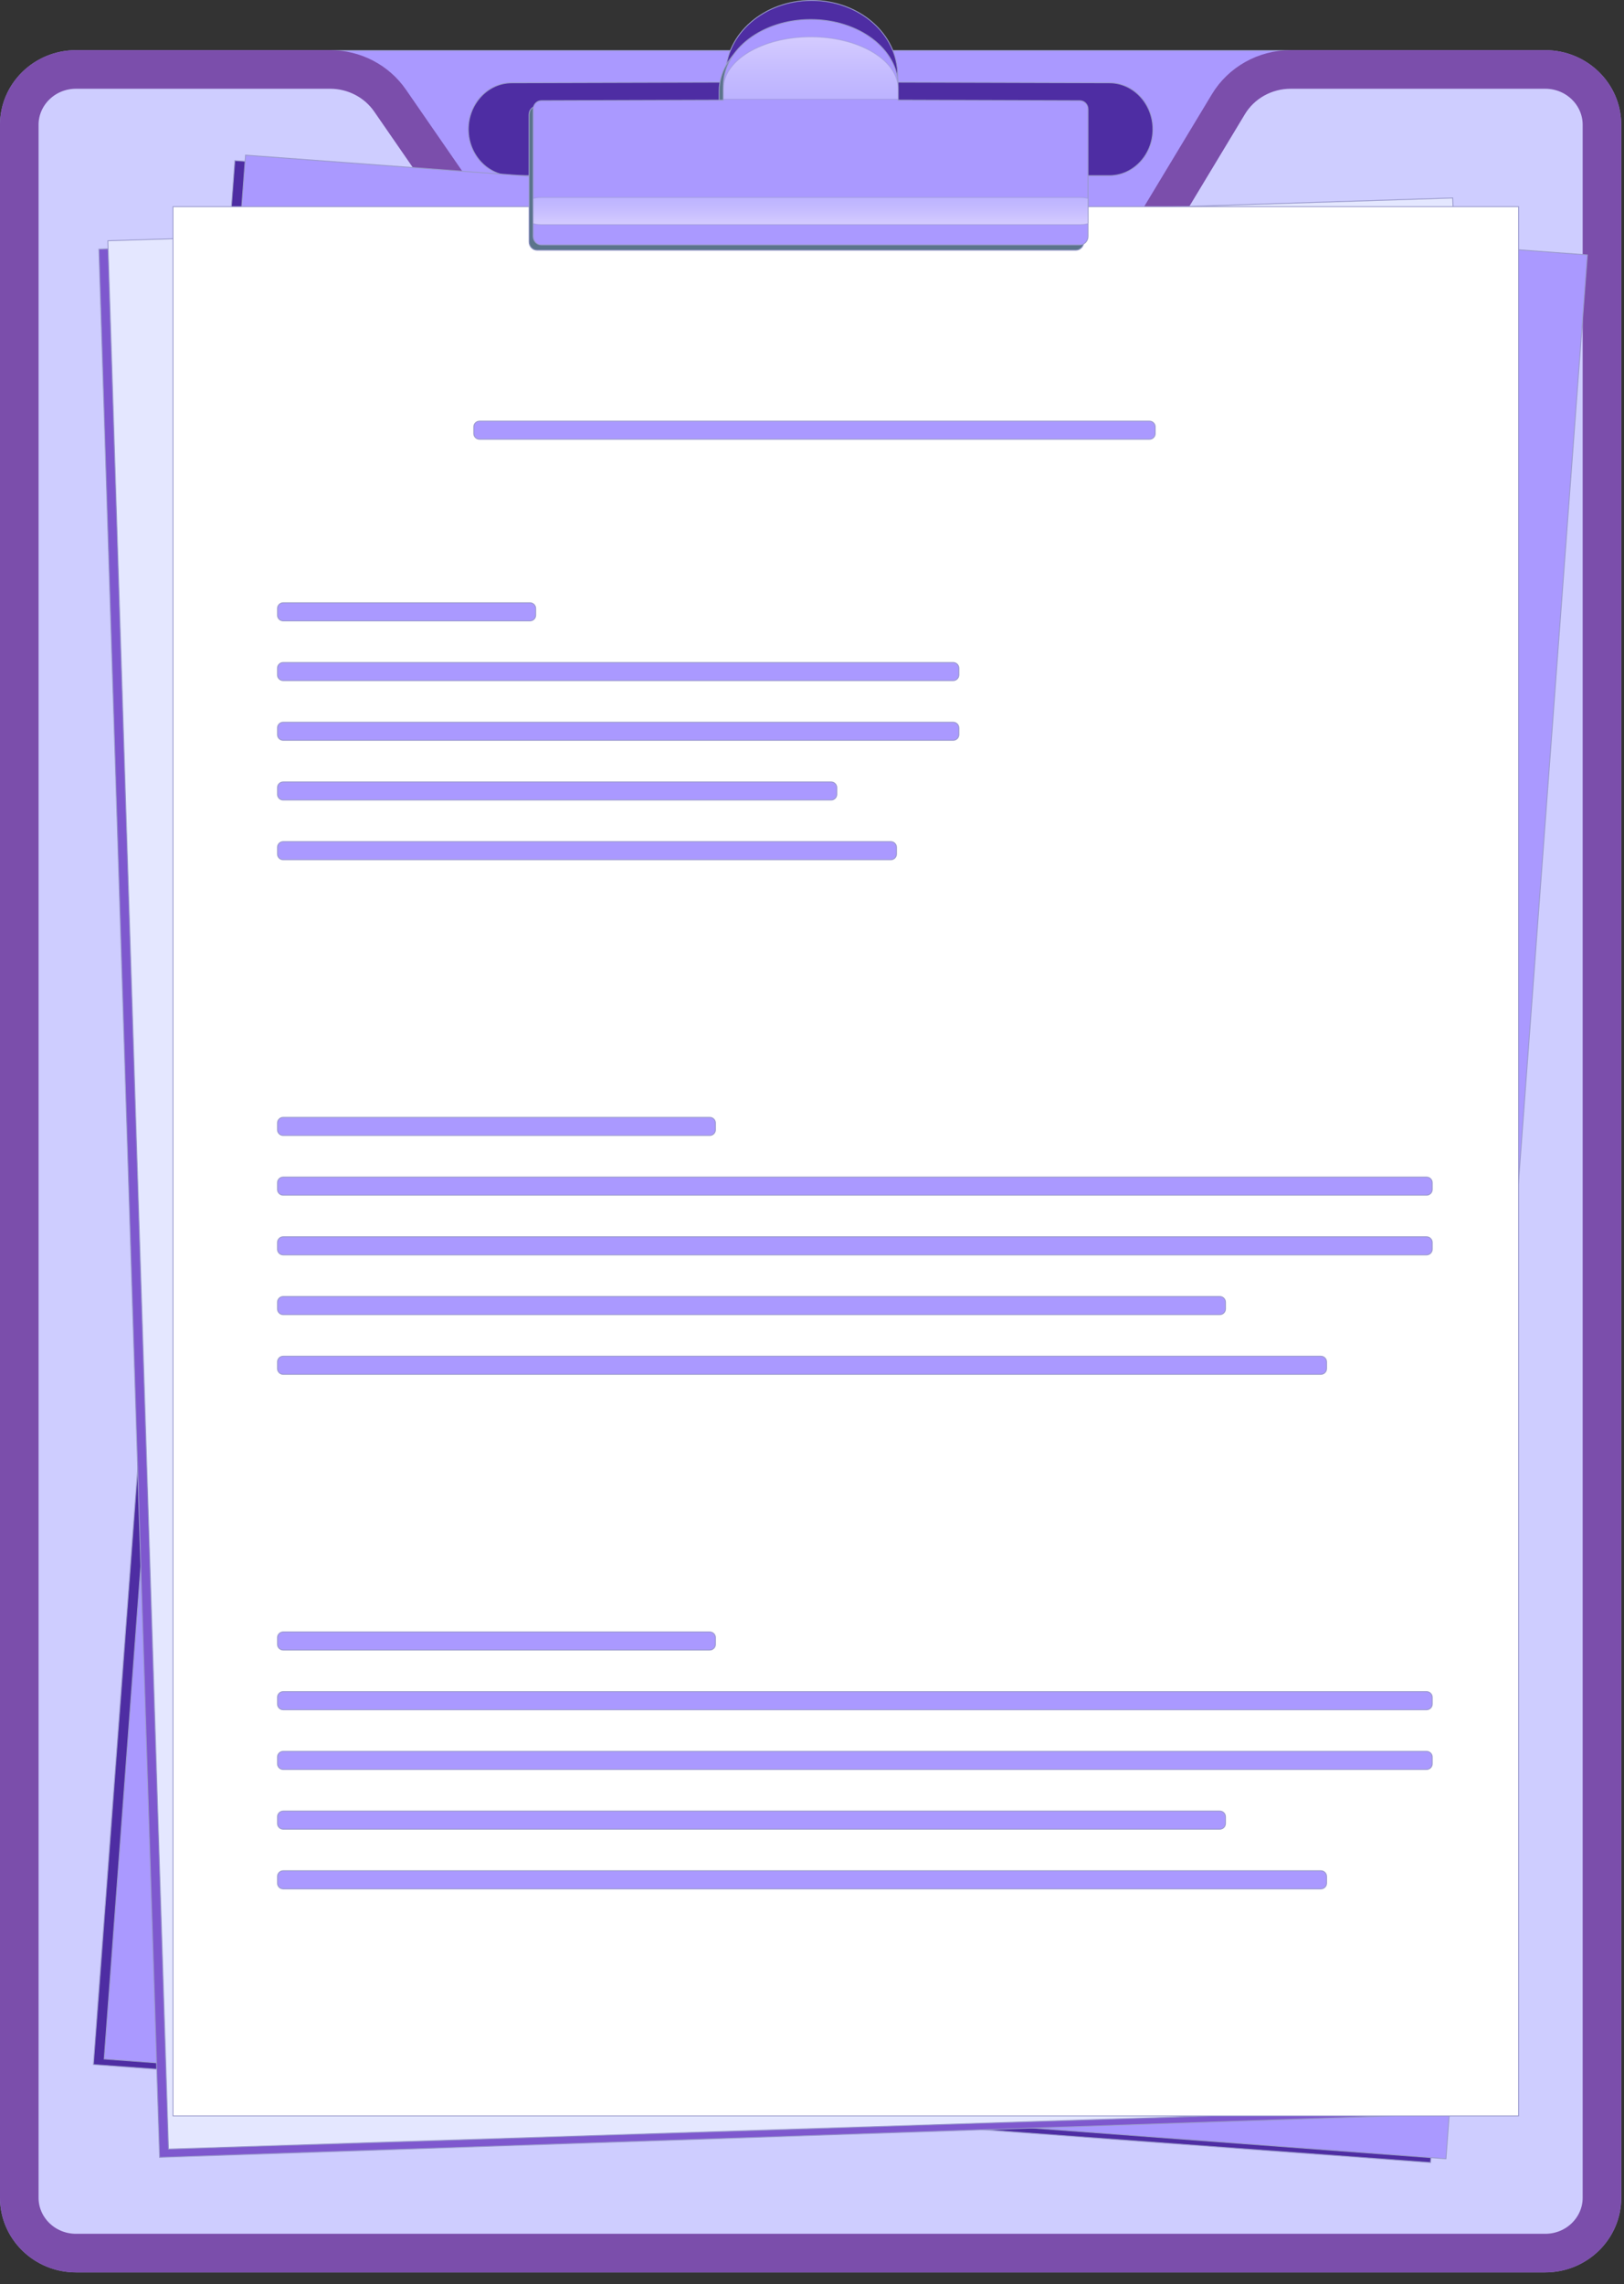 <svg preserveAspectRatio="none" width="100%" height="100%" overflow="visible" style="display: block;" viewBox="0 0 106 149" fill="none" xmlns="http://www.w3.org/2000/svg">
<rect x="0" y="0" width="106" height="149" fill="#333333" stroke="none"/>
<g id="Group">
<path id="Vector" d="M4.965 3.3L100.855 3.3C103.582 3.3 105.792 5.467 105.792 8.138L105.792 143.37C105.792 146.042 103.582 148.209 100.855 148.209H4.965C2.238 148.209 0.028 146.042 0.028 143.37L0.028 8.138C0.028 5.467 2.238 3.3 4.965 3.3Z" fill="#AA99FF" stroke="#9999CC" stroke-width="0.057"/>
<path id="Vector_2" d="M4.965 4.53L21.547 4.53C23.123 4.53 24.586 5.297 25.459 6.56L33.148 17.689C33.892 18.766 35.122 19.404 36.429 19.411V19.412L70.142 19.63H70.143C71.552 19.637 72.872 18.911 73.601 17.703L80.178 6.799C81.022 5.4 82.565 4.53 84.245 4.53L100.855 4.53C102.926 4.53 104.561 6.169 104.561 8.138L104.561 143.37C104.561 145.339 102.926 146.978 100.855 146.978H4.965C2.894 146.978 1.258 145.339 1.258 143.37L1.258 8.138C1.259 6.169 2.894 4.53 4.965 4.53Z" fill="#CECDFF" stroke="#7B4EAB" stroke-width="2.518"/>
<path id="Vector_3" d="M52.976 0.028C56.081 0.029 58.591 2.216 58.591 4.906V5.363H58.619L72.421 5.403C73.975 5.403 75.251 6.763 75.251 8.43C75.251 10.097 73.976 11.458 72.421 11.458L33.398 11.458C31.844 11.458 30.568 10.097 30.568 8.43C30.569 6.763 31.844 5.403 33.398 5.403L47.331 5.363H47.359V4.906C47.359 2.216 49.87 0.028 52.976 0.028Z" fill="#4E2DA3" stroke="#9999CC" stroke-width="0.057"/>
<path id="Vector_4" d="M102.602 16.869L93.372 141.07L6.098 134.678L15.329 10.476L102.602 16.869Z" fill="#4E2DA3" stroke="#9999CC" stroke-width="0.057"/>
<path id="Vector_5" d="M103.608 16.628L94.379 140.824L6.799 134.316L16.027 10.12L103.608 16.628Z" fill="#AA99FF" stroke="#9999CC" stroke-width="0.057"/>
<path id="Vector_6" d="M98.197 137.785L10.415 140.734L6.454 16.253L94.236 13.304L98.197 137.785Z" fill="#7E58CE" stroke="#9999CC" stroke-width="0.057"/>
<path id="Vector_7" d="M94.822 12.916L98.782 137.398L11 140.191L7.039 15.708L94.822 12.916Z" fill="#E4E7FF" stroke="#9999CC" stroke-width="0.057"/>
<path id="Vector_8" d="M99.12 13.482L99.12 138.027H11.294L11.294 13.482L99.12 13.482Z" fill="white" stroke="#9999CC" stroke-width="0.057"/>
<path id="Vector_9" d="M52.645 1.625C54.222 1.625 55.649 2.111 56.681 2.894C57.713 3.677 58.349 4.756 58.349 5.946V6.882H58.377L70.218 6.921C70.507 6.921 70.744 7.168 70.744 7.477V15.771C70.744 16.078 70.507 16.325 70.218 16.325H35.057C34.768 16.325 34.531 16.078 34.531 15.771V7.477C34.531 7.168 34.768 6.921 35.057 6.921L46.911 6.882H46.94V5.946C46.94 4.756 47.575 3.677 48.608 2.894C49.64 2.111 51.067 1.625 52.645 1.625Z" fill="#5B748C" stroke="#9999CC" stroke-width="0.057"/>
<path id="Vector_10" d="M52.917 1.274C54.494 1.275 55.921 1.76 56.953 2.543C57.985 3.326 58.621 4.406 58.621 5.596V6.531H58.65L70.49 6.57C70.779 6.57 71.017 6.818 71.017 7.126V15.42C71.016 15.728 70.779 15.975 70.49 15.975L35.329 15.975C35.04 15.975 34.803 15.728 34.803 15.42V7.126C34.803 6.818 35.04 6.571 35.329 6.57L47.184 6.531H47.212V5.596C47.212 4.406 47.848 3.326 48.88 2.543C49.912 1.76 51.339 1.274 52.917 1.274Z" fill="#AA99FF" stroke="#9999CC" stroke-width="0.057"/>
<path id="Vector_11" opacity="0.5" d="M52.917 2.404C54.495 2.404 55.923 2.785 56.956 3.4C57.989 4.015 58.622 4.862 58.622 5.791V6.474L47.212 6.474V5.791C47.212 4.862 47.845 4.015 48.878 3.4C49.91 2.785 51.338 2.404 52.917 2.404Z" fill="url(#paint0_linear_3796_75764)" stroke="#9999CC" stroke-width="0.057"/>
<path id="Vector_12" opacity="0.5" d="M35.33 12.879L70.491 12.879C70.642 12.879 70.779 12.892 70.877 12.912C70.927 12.922 70.965 12.933 70.99 12.945C71.002 12.951 71.01 12.956 71.014 12.96C71.018 12.964 71.017 12.966 71.017 12.963V14.567C71.017 14.565 71.018 14.566 71.014 14.57C71.01 14.574 71.002 14.579 70.99 14.585C70.965 14.598 70.927 14.609 70.877 14.619C70.779 14.639 70.642 14.652 70.491 14.652L35.33 14.652C35.178 14.652 35.041 14.639 34.943 14.619C34.894 14.609 34.855 14.598 34.831 14.585C34.818 14.579 34.81 14.574 34.806 14.57C34.802 14.566 34.803 14.565 34.803 14.567V12.963C34.803 12.965 34.802 12.964 34.806 12.96C34.81 12.956 34.818 12.951 34.831 12.945C34.855 12.933 34.894 12.922 34.943 12.912C35.041 12.892 35.178 12.879 35.33 12.879Z" fill="url(#paint1_linear_3796_75764)" stroke="#9999CC" stroke-width="0.057"/>
<path id="Vector_13" d="M31.298 27.473L75.028 27.473C75.233 27.473 75.4 27.641 75.4 27.845V28.284C75.4 28.488 75.233 28.656 75.028 28.656L31.298 28.656C31.093 28.655 30.926 28.488 30.925 28.284V27.845C30.926 27.641 31.093 27.473 31.298 27.473Z" fill="#AA99FF" stroke="#9999CC" stroke-width="0.057"/>
<g id="Group 2151">
<path id="Vector_14" d="M18.484 39.321H34.592C34.797 39.321 34.964 39.489 34.964 39.693V40.132C34.964 40.336 34.797 40.504 34.592 40.504H18.484C18.279 40.504 18.112 40.336 18.112 40.132V39.693C18.112 39.489 18.279 39.321 18.484 39.321Z" fill="#AA99FF" stroke="#9999CC" stroke-width="0.057"/>
<path id="Vector_15" d="M18.483 43.216L62.214 43.216C62.418 43.216 62.586 43.384 62.586 43.588V44.027C62.586 44.231 62.418 44.399 62.214 44.399L18.483 44.399C18.279 44.399 18.111 44.231 18.111 44.027V43.588C18.111 43.384 18.279 43.216 18.483 43.216Z" fill="#AA99FF" stroke="#9999CC" stroke-width="0.057"/>
<path id="Vector_16" d="M18.484 47.112L62.214 47.112C62.419 47.112 62.586 47.279 62.586 47.484V47.922C62.586 48.127 62.419 48.294 62.214 48.294L18.484 48.294C18.279 48.294 18.112 48.127 18.112 47.922V47.484C18.112 47.279 18.279 47.112 18.484 47.112Z" fill="#AA99FF" stroke="#9999CC" stroke-width="0.057"/>
<path id="Vector_17" d="M18.484 51.008L54.246 51.008C54.451 51.008 54.618 51.175 54.618 51.38V51.818C54.618 52.023 54.451 52.19 54.246 52.19L18.484 52.19C18.279 52.19 18.112 52.023 18.112 51.818V51.38C18.112 51.175 18.279 51.008 18.484 51.008Z" fill="#AA99FF" stroke="#9999CC" stroke-width="0.057"/>
<path id="Vector_18" d="M18.484 54.902L58.142 54.902C58.347 54.902 58.514 55.07 58.514 55.274V55.713C58.514 55.917 58.347 56.085 58.142 56.085L18.484 56.085C18.28 56.085 18.112 55.917 18.112 55.713V55.274C18.112 55.07 18.28 54.902 18.484 54.902Z" fill="#AA99FF" stroke="#9999CC" stroke-width="0.057"/>
</g>
<g id="Group_2">
<path id="Vector_19" d="M18.484 106.456H46.325C46.529 106.456 46.697 106.623 46.697 106.828V107.266C46.697 107.471 46.529 107.638 46.325 107.638H18.484C18.28 107.638 18.112 107.471 18.112 107.266V106.828C18.112 106.623 18.28 106.456 18.484 106.456Z" fill="#AA99FF" stroke="#9999CC" stroke-width="0.057"/>
<path id="Vector_20" d="M18.484 110.351L93.112 110.351C93.316 110.351 93.484 110.519 93.484 110.723V111.162C93.484 111.366 93.317 111.534 93.112 111.534L18.484 111.534C18.28 111.534 18.112 111.366 18.112 111.162V110.723C18.112 110.519 18.28 110.352 18.484 110.351Z" fill="#AA99FF" stroke="#9999CC" stroke-width="0.057"/>
<path id="Vector_21" d="M18.484 114.246L93.112 114.246C93.316 114.246 93.484 114.414 93.484 114.619V115.057C93.484 115.262 93.316 115.429 93.112 115.429L18.484 115.429C18.279 115.429 18.112 115.261 18.112 115.057V114.619C18.112 114.414 18.279 114.247 18.484 114.246Z" fill="#AA99FF" stroke="#9999CC" stroke-width="0.057"/>
<path id="Vector_22" d="M18.484 118.142L79.616 118.142C79.82 118.142 79.988 118.31 79.988 118.514V118.953C79.988 119.157 79.82 119.325 79.616 119.325L18.484 119.325C18.28 119.325 18.112 119.157 18.112 118.953V118.514C18.112 118.31 18.28 118.142 18.484 118.142Z" fill="#AA99FF" stroke="#9999CC" stroke-width="0.057"/>
<path id="Vector_23" d="M18.484 122.037L86.215 122.037C86.419 122.037 86.586 122.205 86.587 122.409V122.848C86.587 123.052 86.419 123.22 86.215 123.22L18.484 123.22C18.28 123.22 18.112 123.052 18.112 122.848V122.409C18.112 122.205 18.28 122.037 18.484 122.037Z" fill="#AA99FF" stroke="#9999CC" stroke-width="0.057"/>
</g>
<g id="Group_3">
<path id="Vector_24" d="M18.484 72.888H46.325C46.529 72.888 46.697 73.056 46.697 73.261V73.699C46.697 73.904 46.53 74.071 46.325 74.071H18.484C18.28 74.071 18.112 73.903 18.112 73.699V73.261C18.112 73.056 18.28 72.889 18.484 72.888Z" fill="#AA99FF" stroke="#9999CC" stroke-width="0.057"/>
<path id="Vector_25" d="M18.484 76.784L93.112 76.784C93.316 76.784 93.484 76.951 93.484 77.156V77.594C93.484 77.799 93.316 77.966 93.112 77.966L18.484 77.966C18.279 77.966 18.112 77.799 18.112 77.594V77.156C18.112 76.951 18.279 76.784 18.484 76.784Z" fill="#AA99FF" stroke="#9999CC" stroke-width="0.057"/>
<path id="Vector_26" d="M18.483 80.68L93.111 80.68C93.316 80.68 93.483 80.847 93.484 81.052V81.49C93.484 81.695 93.316 81.862 93.111 81.862L18.483 81.862C18.279 81.862 18.111 81.695 18.111 81.49V81.052C18.112 80.847 18.279 80.68 18.483 80.68Z" fill="#AA99FF" stroke="#9999CC" stroke-width="0.057"/>
<path id="Vector_27" d="M18.484 84.575L79.616 84.575C79.82 84.575 79.988 84.743 79.988 84.947V85.386C79.988 85.59 79.82 85.758 79.616 85.758L18.484 85.758C18.279 85.758 18.112 85.59 18.112 85.386V84.947C18.112 84.743 18.279 84.575 18.484 84.575Z" fill="#AA99FF" stroke="#9999CC" stroke-width="0.057"/>
<path id="Vector_28" d="M18.484 88.47L86.214 88.47C86.419 88.47 86.586 88.638 86.586 88.842V89.281C86.586 89.485 86.419 89.653 86.214 89.653L18.484 89.653C18.279 89.653 18.112 89.485 18.112 89.281V88.842C18.112 88.638 18.279 88.47 18.484 88.47Z" fill="#AA99FF" stroke="#9999CC" stroke-width="0.057"/>
</g>
</g>
<defs>
<linearGradient id="paint0_linear_3796_75764" x1="52.917" y1="2.376" x2="52.917" y2="6.503" gradientUnits="userSpaceOnUse">
<stop stop-color="white"/>
<stop offset="0.61" stop-color="#DEDDFF"/>
<stop offset="1" stop-color="#CECDFF"/>
</linearGradient>
<linearGradient id="paint1_linear_3796_75764" x1="52.91" y1="14.68" x2="52.91" y2="12.85" gradientUnits="userSpaceOnUse">
<stop stop-color="white"/>
<stop offset="0.61" stop-color="#DEDDFF"/>
<stop offset="1" stop-color="#CECDFF"/>
</linearGradient>
</defs>
</svg>
